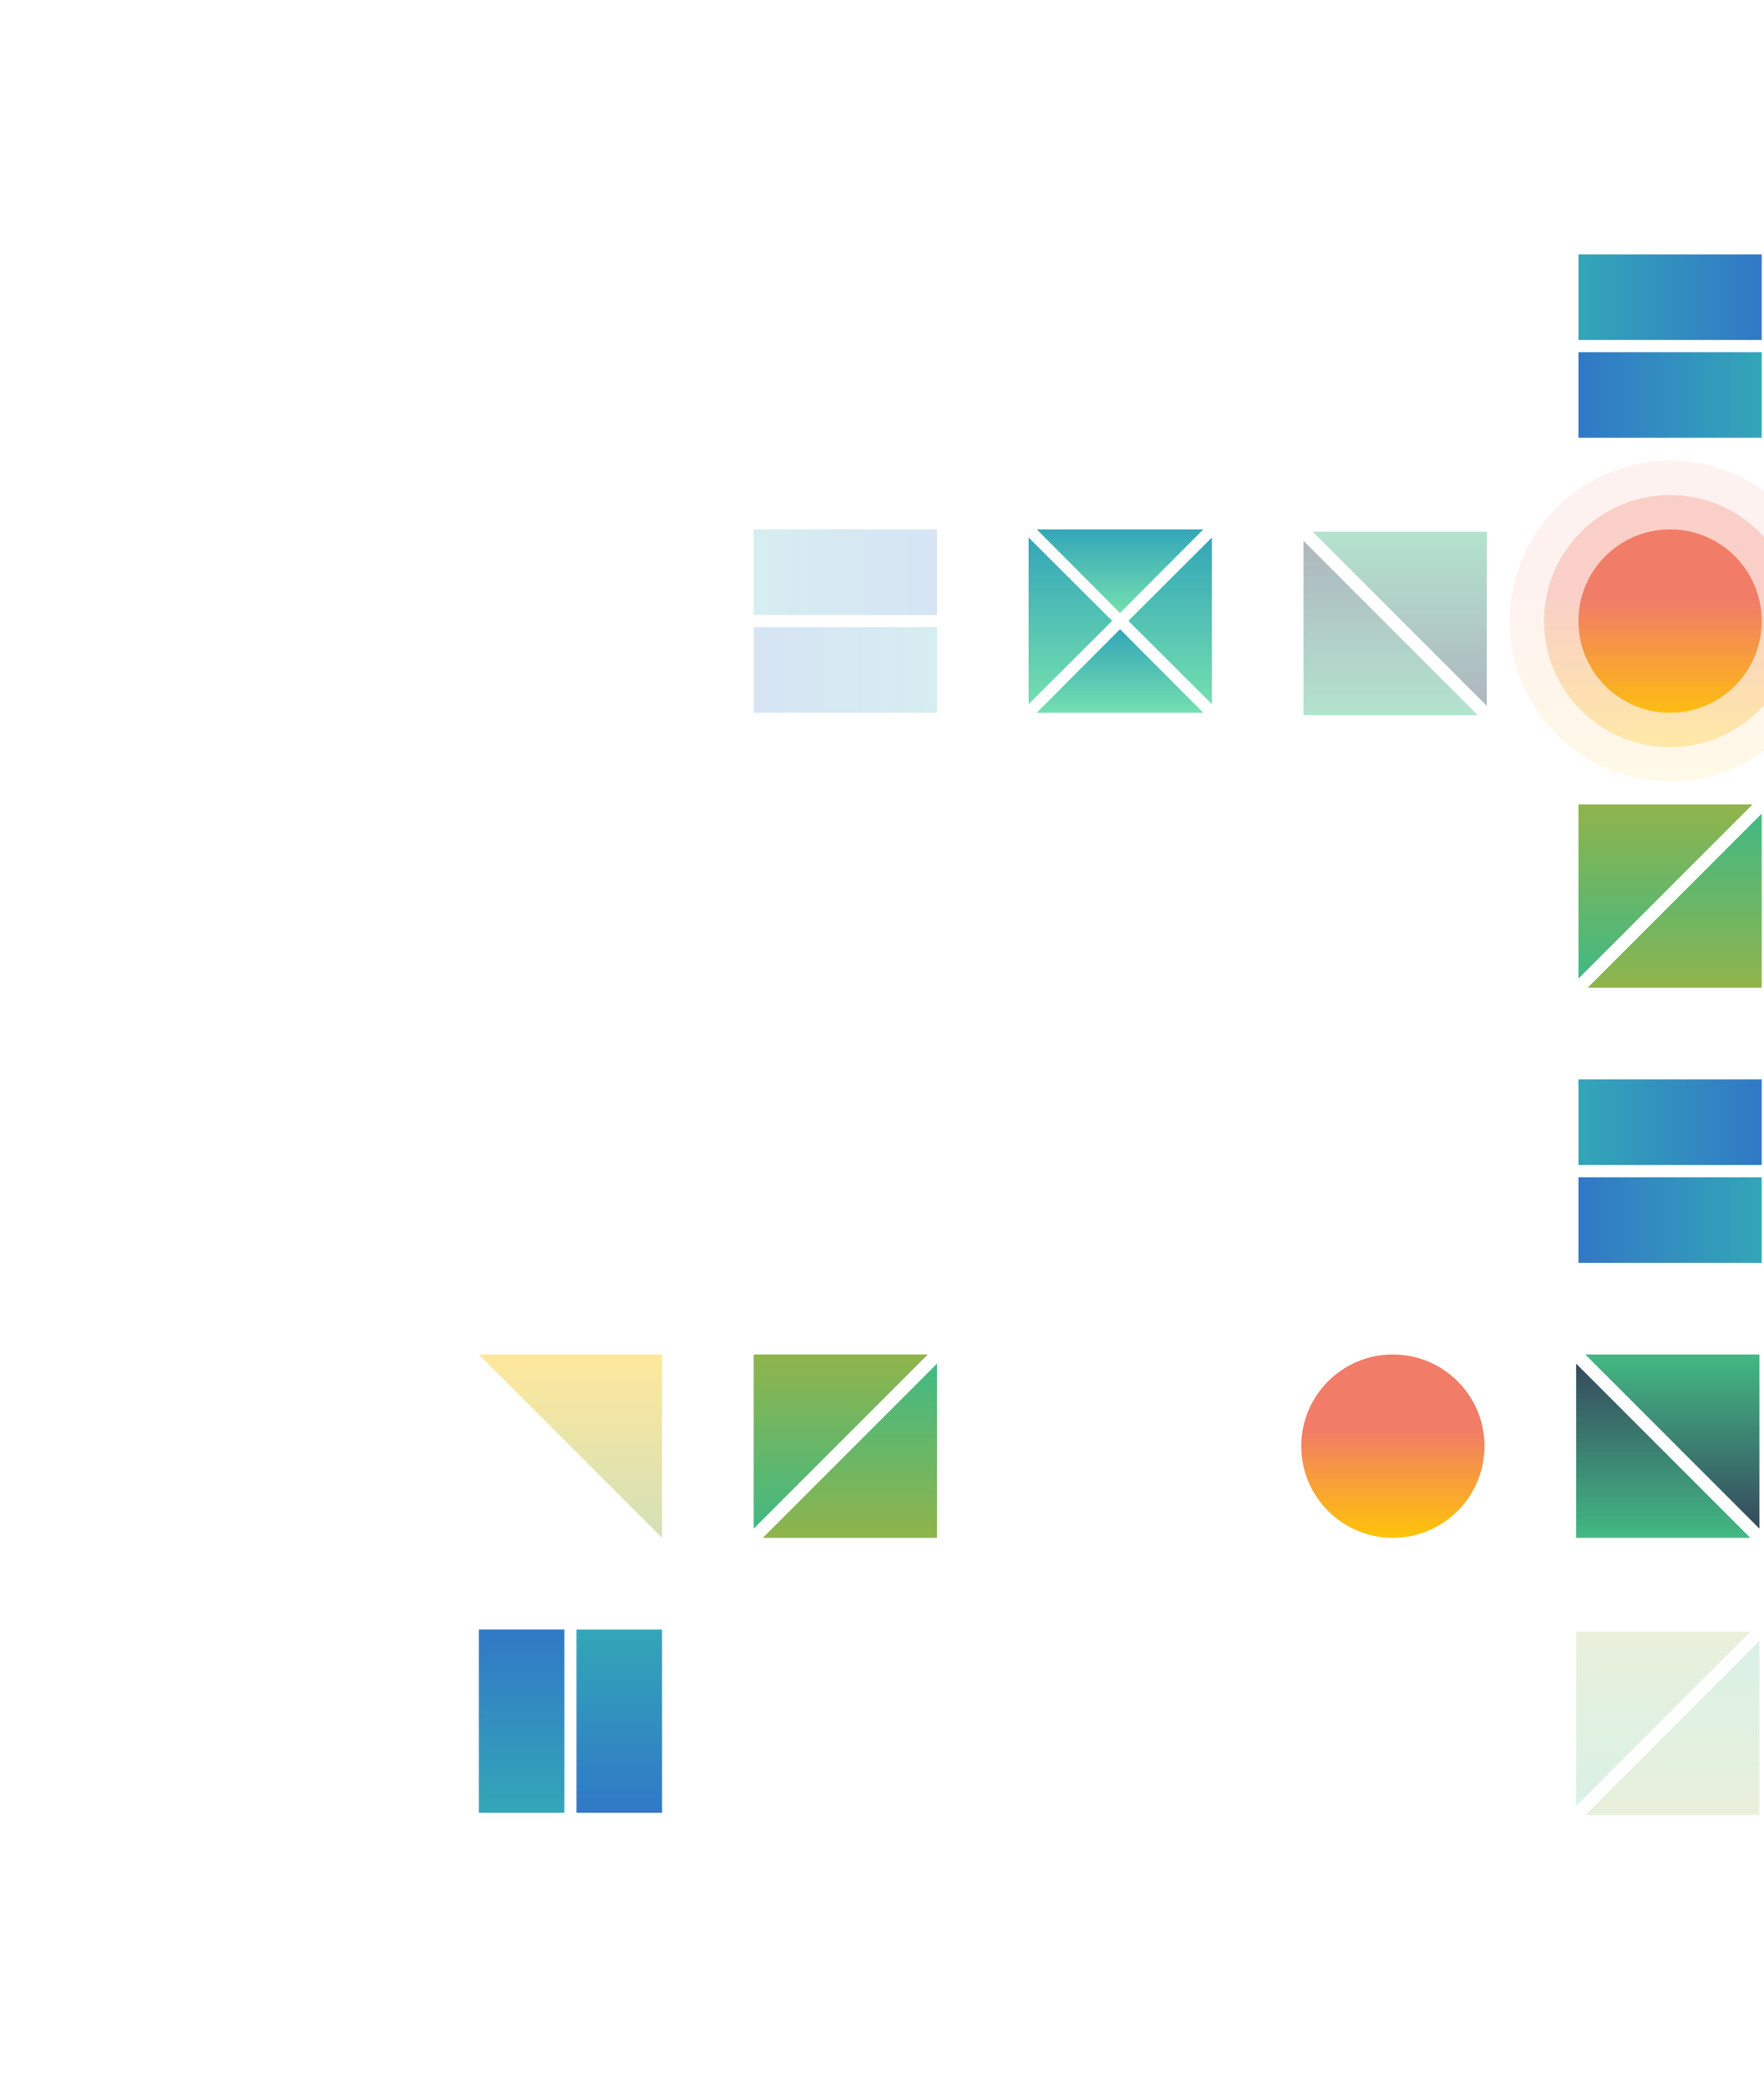 <svg width="770" height="911" viewBox="0 0 770 911" fill="none" xmlns="http://www.w3.org/2000/svg">
<path d="M608 671C585.909 671 568 653.091 568 631C568 608.909 585.909 591 608 591C630.091 591 648 608.909 648 631C648 653.091 630.091 671 608 671Z" fill="url(#paint0_linear_33_16536)"/>
<path d="M692 591H768V667L692 591Z" fill="url(#paint1_linear_33_16536)"/>
<path d="M764 671H688V595L764 671Z" fill="url(#paint2_linear_33_16536)"/>
<g clip-path="url(#clip0_33_16536)">
<rect x="689" y="191" width="37.333" height="79.999" transform="rotate(-90 689 191)" fill="url(#paint3_linear_33_16536)"/>
<rect x="768.999" y="111" width="37.333" height="79.999" transform="rotate(90 768.999 111)" fill="url(#paint4_linear_33_16536)"/>
</g>
<g clip-path="url(#clip1_33_16536)">
<rect x="209" y="711" width="37.333" height="79.999" fill="url(#paint5_linear_33_16536)"/>
<rect x="289" y="790.999" width="37.333" height="79.999" transform="rotate(-180 289 790.999)" fill="url(#paint6_linear_33_16536)"/>
</g>
<path d="M729 311C706.909 311 689 293.091 689 271C689 248.909 706.909 231 729 231C751.091 231 769 248.909 769 271C769 293.091 751.091 311 729 311Z" fill="url(#paint7_linear_33_16536)"/>
<g opacity="0.2">
<path d="M764 712H688V788L764 712Z" fill="url(#paint8_linear_33_16536)"/>
<path d="M692 792H768V716L692 792Z" fill="url(#paint9_linear_33_16536)"/>
</g>
<g opacity="0.4">
<path d="M573 232H649V308L573 232Z" fill="url(#paint10_linear_33_16536)"/>
<path d="M645 312H569V236L645 312Z" fill="url(#paint11_linear_33_16536)"/>
</g>
<g opacity="0.2" clip-path="url(#clip2_33_16536)">
<rect x="329" y="311" width="37.333" height="79.999" transform="rotate(-90 329 311)" fill="url(#paint12_linear_33_16536)"/>
<rect x="408.999" y="231" width="37.333" height="79.999" transform="rotate(90 408.999 231)" fill="url(#paint13_linear_33_16536)"/>
</g>
<path d="M488.895 267.458L525.249 231H452.541L488.895 267.458Z" fill="url(#paint14_linear_33_16536)"/>
<path d="M488.895 274.542L452.541 311H525.249L488.895 274.542Z" fill="url(#paint15_linear_33_16536)"/>
<path d="M485.458 270.896L449 234.542V307.251L485.458 270.896Z" fill="url(#paint16_linear_33_16536)"/>
<path d="M492.541 270.896L529 307.251V234.542L492.541 270.896Z" fill="url(#paint17_linear_33_16536)"/>
<g clip-path="url(#clip3_33_16536)">
<rect x="689" y="551" width="37.333" height="79.999" transform="rotate(-90 689 551)" fill="url(#paint18_linear_33_16536)"/>
<rect x="768.999" y="471" width="37.333" height="79.999" transform="rotate(90 768.999 471)" fill="url(#paint19_linear_33_16536)"/>
</g>
<path d="M765 351H689V427L765 351Z" fill="url(#paint20_linear_33_16536)"/>
<path d="M693 431H769V355L693 431Z" fill="url(#paint21_linear_33_16536)"/>
<g opacity="0.3">
<path d="M729 326C698.624 326 674 301.376 674 271C674 240.624 698.624 216 729 216C759.376 216 784 240.624 784 271C784 301.376 759.376 326 729 326Z" fill="url(#paint22_linear_33_16536)"/>
</g>
<g opacity="0.1">
<path d="M729 341C690.34 341 659 309.66 659 271C659 232.34 690.34 201 729 201C767.66 201 799 232.34 799 271C799 309.66 767.66 341 729 341Z" fill="url(#paint23_linear_33_16536)"/>
</g>
<g opacity="0.4">
<path d="M209 591H289V671" fill="url(#paint24_linear_33_16536)"/>
</g>
<path d="M405 591H329V667L405 591Z" fill="url(#paint25_linear_33_16536)"/>
<path d="M333 671H409V595L333 671Z" fill="url(#paint26_linear_33_16536)"/>
<defs>
<linearGradient id="paint0_linear_33_16536" x1="608" y1="591" x2="608" y2="671" gradientUnits="userSpaceOnUse">
<stop offset="0.406" stop-color="#F17C67"/>
<stop offset="1" stop-color="#FFC408"/>
</linearGradient>
<linearGradient id="paint1_linear_33_16536" x1="730" y1="591" x2="730" y2="667" gradientUnits="userSpaceOnUse">
<stop stop-color="#42B983"/>
<stop offset="1" stop-color="#35495E"/>
</linearGradient>
<linearGradient id="paint2_linear_33_16536" x1="726" y1="671" x2="726" y2="595" gradientUnits="userSpaceOnUse">
<stop stop-color="#42B983"/>
<stop offset="1" stop-color="#35495E"/>
</linearGradient>
<linearGradient id="paint3_linear_33_16536" x1="707.667" y1="191" x2="707.667" y2="270.999" gradientUnits="userSpaceOnUse">
<stop stop-color="#3178C6"/>
<stop offset="1" stop-color="#33A6B8"/>
</linearGradient>
<linearGradient id="paint4_linear_33_16536" x1="787.666" y1="111" x2="787.666" y2="190.999" gradientUnits="userSpaceOnUse">
<stop stop-color="#3178C6"/>
<stop offset="1" stop-color="#33A6B8"/>
</linearGradient>
<linearGradient id="paint5_linear_33_16536" x1="227.667" y1="711" x2="227.667" y2="790.999" gradientUnits="userSpaceOnUse">
<stop stop-color="#3178C6"/>
<stop offset="1" stop-color="#33A6B8"/>
</linearGradient>
<linearGradient id="paint6_linear_33_16536" x1="307.667" y1="790.999" x2="307.667" y2="870.999" gradientUnits="userSpaceOnUse">
<stop stop-color="#3178C6"/>
<stop offset="1" stop-color="#33A6B8"/>
</linearGradient>
<linearGradient id="paint7_linear_33_16536" x1="729" y1="231" x2="729" y2="311" gradientUnits="userSpaceOnUse">
<stop offset="0.406" stop-color="#F17C67"/>
<stop offset="1" stop-color="#FFC408"/>
</linearGradient>
<linearGradient id="paint8_linear_33_16536" x1="726" y1="712" x2="726" y2="788" gradientUnits="userSpaceOnUse">
<stop stop-color="#90B44B"/>
<stop offset="1" stop-color="#42B983"/>
</linearGradient>
<linearGradient id="paint9_linear_33_16536" x1="730" y1="792" x2="730" y2="716" gradientUnits="userSpaceOnUse">
<stop stop-color="#90B44B"/>
<stop offset="1" stop-color="#42B983"/>
</linearGradient>
<linearGradient id="paint10_linear_33_16536" x1="611" y1="232" x2="611" y2="308" gradientUnits="userSpaceOnUse">
<stop stop-color="#42B983"/>
<stop offset="1" stop-color="#35495E"/>
</linearGradient>
<linearGradient id="paint11_linear_33_16536" x1="607" y1="312" x2="607" y2="236" gradientUnits="userSpaceOnUse">
<stop stop-color="#42B983"/>
<stop offset="1" stop-color="#35495E"/>
</linearGradient>
<linearGradient id="paint12_linear_33_16536" x1="347.667" y1="311" x2="347.667" y2="390.999" gradientUnits="userSpaceOnUse">
<stop stop-color="#3178C6"/>
<stop offset="1" stop-color="#33A6B8"/>
</linearGradient>
<linearGradient id="paint13_linear_33_16536" x1="427.666" y1="231" x2="427.666" y2="310.999" gradientUnits="userSpaceOnUse">
<stop stop-color="#3178C6"/>
<stop offset="1" stop-color="#33A6B8"/>
</linearGradient>
<linearGradient id="paint14_linear_33_16536" x1="488.895" y1="231" x2="488.895" y2="267.458" gradientUnits="userSpaceOnUse">
<stop stop-color="#33A6B8"/>
<stop offset="1" stop-color="#74DFAF"/>
</linearGradient>
<linearGradient id="paint15_linear_33_16536" x1="488.895" y1="274.542" x2="488.895" y2="311" gradientUnits="userSpaceOnUse">
<stop stop-color="#33A6B8"/>
<stop offset="1" stop-color="#74DFAF"/>
</linearGradient>
<linearGradient id="paint16_linear_33_16536" x1="467.229" y1="234.542" x2="467.229" y2="307.251" gradientUnits="userSpaceOnUse">
<stop stop-color="#33A6B8"/>
<stop offset="1" stop-color="#74DFAF"/>
</linearGradient>
<linearGradient id="paint17_linear_33_16536" x1="510.771" y1="234.542" x2="510.771" y2="307.251" gradientUnits="userSpaceOnUse">
<stop stop-color="#33A6B8"/>
<stop offset="1" stop-color="#74DFAF"/>
</linearGradient>
<linearGradient id="paint18_linear_33_16536" x1="707.667" y1="551" x2="707.667" y2="630.999" gradientUnits="userSpaceOnUse">
<stop stop-color="#3178C6"/>
<stop offset="1" stop-color="#33A6B8"/>
</linearGradient>
<linearGradient id="paint19_linear_33_16536" x1="787.666" y1="471" x2="787.666" y2="550.999" gradientUnits="userSpaceOnUse">
<stop stop-color="#3178C6"/>
<stop offset="1" stop-color="#33A6B8"/>
</linearGradient>
<linearGradient id="paint20_linear_33_16536" x1="727" y1="351" x2="727" y2="427" gradientUnits="userSpaceOnUse">
<stop stop-color="#90B44B"/>
<stop offset="1" stop-color="#42B983"/>
</linearGradient>
<linearGradient id="paint21_linear_33_16536" x1="731" y1="431" x2="731" y2="355" gradientUnits="userSpaceOnUse">
<stop stop-color="#90B44B"/>
<stop offset="1" stop-color="#42B983"/>
</linearGradient>
<linearGradient id="paint22_linear_33_16536" x1="729" y1="216" x2="729" y2="326" gradientUnits="userSpaceOnUse">
<stop offset="0.406" stop-color="#F17C67"/>
<stop offset="1" stop-color="#FFC408"/>
</linearGradient>
<linearGradient id="paint23_linear_33_16536" x1="729" y1="201" x2="729" y2="341" gradientUnits="userSpaceOnUse">
<stop offset="0.406" stop-color="#F17C67"/>
<stop offset="1" stop-color="#FFC408"/>
</linearGradient>
<linearGradient id="paint24_linear_33_16536" x1="249" y1="591" x2="249" y2="671" gradientUnits="userSpaceOnUse">
<stop stop-color="#FFC408"/>
<stop offset="1" stop-color="#90B44B"/>
</linearGradient>
<linearGradient id="paint25_linear_33_16536" x1="367" y1="591" x2="367" y2="667" gradientUnits="userSpaceOnUse">
<stop stop-color="#90B44B"/>
<stop offset="1" stop-color="#42B983"/>
</linearGradient>
<linearGradient id="paint26_linear_33_16536" x1="371" y1="671" x2="371" y2="595" gradientUnits="userSpaceOnUse">
<stop stop-color="#90B44B"/>
<stop offset="1" stop-color="#42B983"/>
</linearGradient>
<clipPath id="clip0_33_16536">
<rect width="80" height="80" fill="white" transform="matrix(0 -1 1 0 689 191)"/>
</clipPath>
<clipPath id="clip1_33_16536">
<rect width="80" height="80" fill="white" transform="translate(209 711)"/>
</clipPath>
<clipPath id="clip2_33_16536">
<rect width="80" height="80" fill="white" transform="matrix(0 -1 1 0 329 311)"/>
</clipPath>
<clipPath id="clip3_33_16536">
<rect width="80" height="80" fill="white" transform="matrix(0 -1 1 0 689 551)"/>
</clipPath>
</defs>
</svg>
